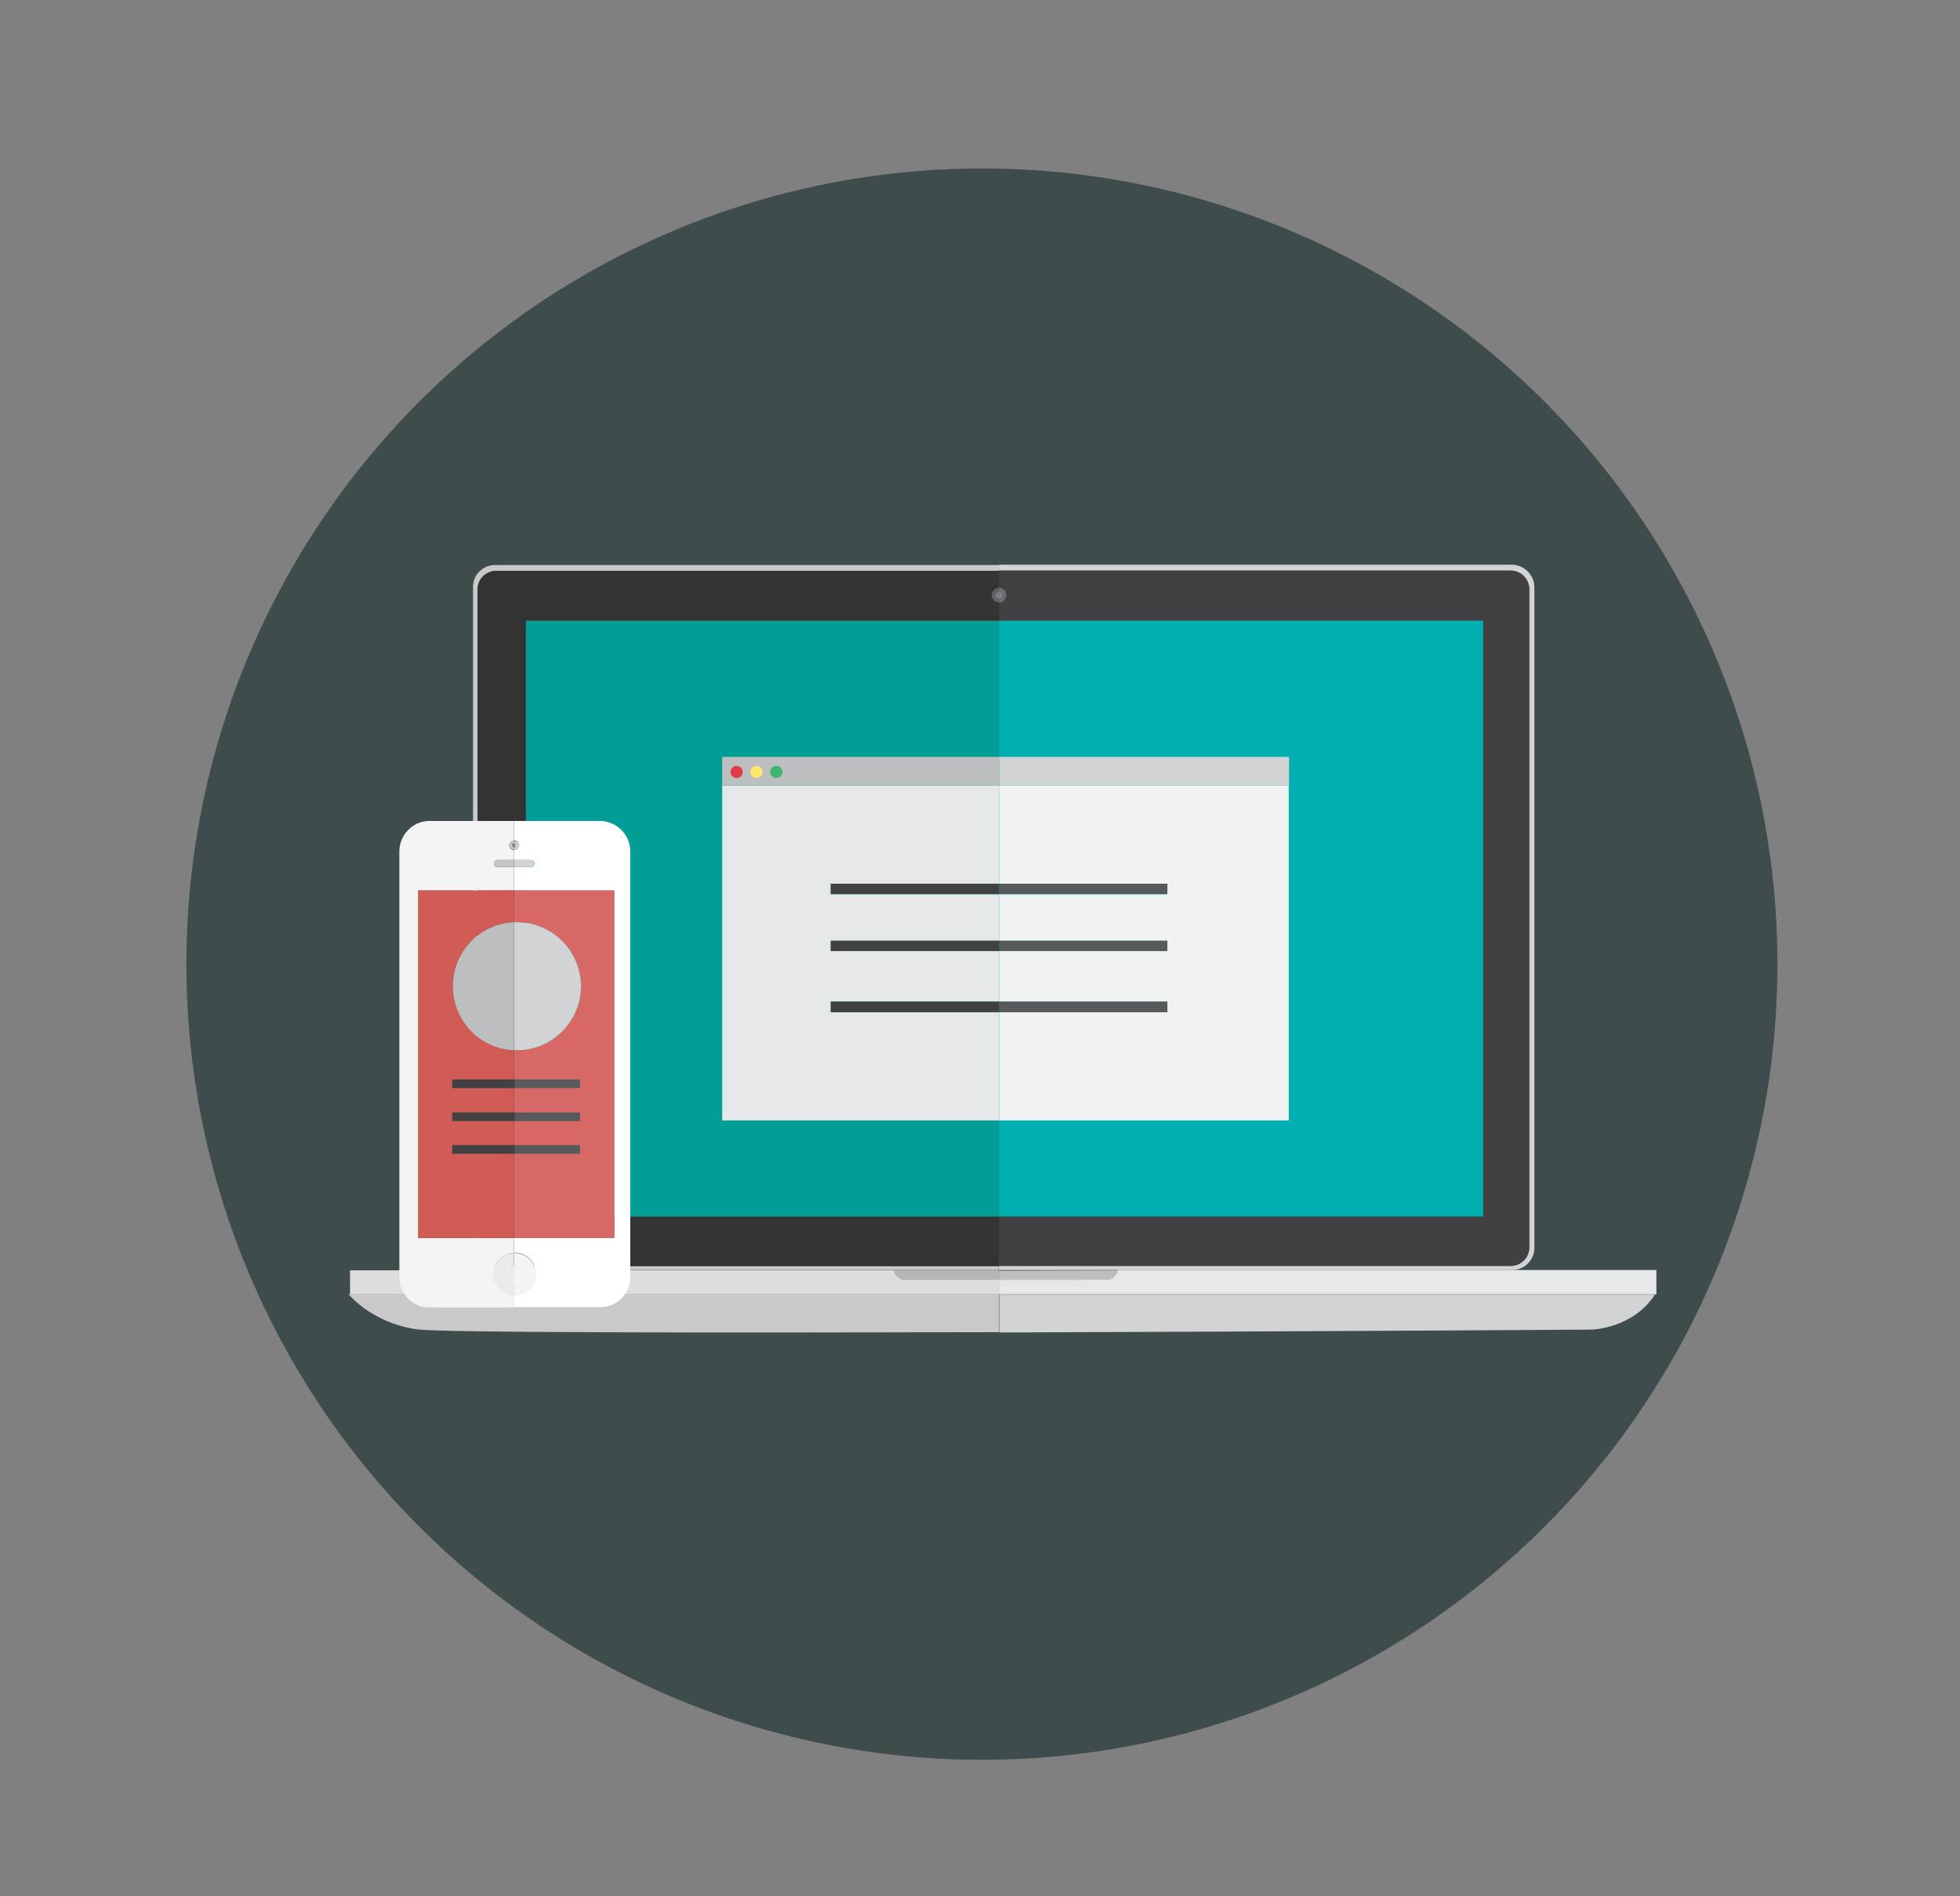 <?xml version="1.0" encoding="utf-8"?>
<!-- Generator: Adobe Illustrator 18.1.0, SVG Export Plug-In . SVG Version: 6.00 Build 0)  -->
<svg version="1.1" id="Layer_1" xmlns="http://www.w3.org/2000/svg" xmlns:xlink="http://www.w3.org/1999/xlink" x="0px" y="0px"
	 viewBox="0 0 612 592" enable-background="new 0 0 612 592" xml:space="preserve">
<rect x="0" y="0" width="612" height="592" fill="#808080" stroke="none"/>
<g>
	<circle fill="#3E4C4C" cx="306.6" cy="301" r="248.4"/>
	<g>
		<g>
			<g>
				<g>
					<path fill="#D1D3D4" d="M479.1,183.3v206.3c0,3.8-3.1,6.9-6.9,6.9H311.9v-1.3h159.9c3.1,0,5.7-2.6,5.7-5.7V183.9
						c0-3.1-2.6-5.7-5.7-5.7H311.9v-1.9h160.2C475.9,176.4,479.1,179.4,479.1,183.3z"/>
					<path fill="#C9C9C9" d="M149.1,183.9v205.6c0,3.1,2.6,5.7,5.7,5.7h157v1.3H154.6c-3.8,0-6.9-3.1-6.9-6.9V183.3
						c0-3.9,3.1-6.9,6.9-6.9h157.4v1.9h-157C151.7,178.2,149.1,180.8,149.1,183.9z"/>
					<path fill="#414042" d="M477.5,183.9v205.6c0,3.1-2.6,5.7-5.7,5.7H311.9v-15.5h151.2v-186H311.9v-5.7c1.3,0,2.3-1,2.3-2.3
						c0-1.3-1-2.3-2.3-2.3v-5.3h159.9C475,178.2,477.5,180.8,477.5,183.9z"/>
					<path fill="#333333" d="M309.6,185.8c0,1.3,1,2.3,2.3,2.3v5.7H164.2v186h147.7v15.5h-157c-3.2,0-5.7-2.6-5.7-5.7V183.9
						c0-3.1,2.6-5.7,5.7-5.7h157v5.3C310.7,183.5,309.6,184.6,309.6,185.8z"/>
					<path fill="#E6E7E8" d="M517.2,396.6v7.5H311.9v-4.6c16,0,32.8,0,34.1-0.1c2.4-0.2,3-2.9,3-2.9H517.2z"/>
					<path fill="#DDDDDD" d="M311.9,396.6l-32.7,0c0.3,2.2,2.9,2.9,2.9,2.9s14.6,0,29.8,0v4.6H109.3v-7.5L311.9,396.6L311.9,396.6z"
						/>
					<path fill="#D1D3D4" d="M516.8,404.1c-7,10.8-19.9,11-19.9,11s-92.7,0.6-184.9,0.9v-11.8H516.8z"/>
					<path fill="#C9C9C9" d="M311.9,404.1v11.8c-87.6,0.2-174.8,0.2-181.8-0.9c-14.3-2.1-21.3-11-21.3-11H311.9z"/>
					<path fill="#BCBEC0" d="M349,396.6c0,0-0.5,2.7-3,2.9c-1.3,0.1-18,0.1-34.1,0.1v-2.9L349,396.6z"/>
					<path fill="#B7B7B7" d="M311.9,396.6v2.9c-15.3,0-29.8,0-29.8,0s-2.6-0.6-2.9-2.9L311.9,396.6z"/>
					<path fill="#6D6E71" d="M314.2,185.8c0,1.3-1,2.3-2.3,2.3v-1.2c0.6,0,1.1-0.5,1.1-1.1c0-0.6-0.5-1.1-1.1-1.1v-1.2
						C313.2,183.5,314.2,184.6,314.2,185.8z"/>
					<path fill="#5F6060" d="M310.9,185.8c0,0.6,0.5,1.1,1.1,1.1v1.2c-1.3,0-2.3-1-2.3-2.3c0-1.3,1-2.3,2.3-2.3v1.2
						C311.3,184.7,310.9,185.2,310.9,185.8z"/>
					<path fill="#797A7A" d="M311.9,184.7v2.2c-0.6,0-1.1-0.5-1.1-1.1C310.9,185.2,311.3,184.7,311.9,184.7z"/>
				</g>
				<path fill="#808285" d="M313,185.8c0,0.6-0.5,1.1-1.1,1.1v-2.2C312.5,184.7,313,185.2,313,185.8z"/>
			</g>
			<rect x="164.2" y="193.8" fill="#029E96" width="147.7" height="186"/>
			<rect x="311.9" y="193.8" fill="#00B0B0" width="151.2" height="186"/>
		</g>
		<polygon fill="#F1F2F2" points="402.4,245.2 402.4,349.8 312,349.8 312,316 364.5,316 364.5,312.7 312,312.7 312,296.9 
			364.5,296.9 364.5,293.7 312,293.7 312,279.2 364.5,279.2 364.5,275.9 312,275.9 312,245.2 		"/>
		<polygon fill="#E6E7E8" points="259.4,275.9 259.4,279.2 312,279.2 312,293.7 259.4,293.7 259.4,296.9 312,296.9 312,312.7 
			259.4,312.7 259.4,316 312,316 312,349.8 225.5,349.8 225.5,245.2 312,245.2 312,275.9 		"/>
		<rect x="225.5" y="236.3" fill="#BCBEC0" width="86.5" height="8.9"/>
		<rect x="312" y="236.3" fill="#D1D3D4" width="90.5" height="8.9"/>
		<circle fill="#E03B47" cx="230" cy="241" r="1.9"/>
		<circle fill="#FFE66C" cx="236.2" cy="241" r="1.9"/>
		<circle fill="#3EB571" cx="242.4" cy="241" r="1.9"/>
		<rect x="312" y="275.9" fill="#58595B" width="52.5" height="3.2"/>
		<rect x="259.4" y="275.9" fill="#414042" width="52.6" height="3.2"/>
		<rect x="312" y="312.7" fill="#58595B" width="52.5" height="3.3"/>
		<rect x="259.4" y="312.7" fill="#414042" width="52.6" height="3.3"/>
		<rect x="312" y="293.7" fill="#58595B" width="52.5" height="3.2"/>
		<rect x="259.4" y="293.7" fill="#414042" width="52.6" height="3.2"/>
	</g>
	<g>
		<g>
			<path fill="#FFFFFF" d="M196.8,265.8v132.9c0,5.2-4.2,9.4-9.4,9.4h-26.9v-3.8h0.2c3.7,0,6.6-2.9,6.6-6.6c0-3.7-2.9-6.6-6.6-6.6
				h-0.2v-4.7h31.3V278h-31.3v-7.3h5.3c0.6,0,1.1-0.5,1.1-1.1c0-0.6-0.5-1.1-1.1-1.1h-5.3v-3.1c0.8,0,1.5-0.7,1.5-1.5
				s-0.6-1.5-1.5-1.5v-6.1h26.9C192.6,256.4,196.8,260.6,196.8,265.8z"/>
			<path fill="#F4F4F4" d="M159,263.9c0,0.8,0.7,1.5,1.5,1.5v3.1h-5.2c-0.6,0-1.1,0.5-1.1,1.1c0,0.6,0.5,1.1,1.1,1.1h5.2v7.3h-29.9
				v108.5h29.9v4.7c-3.5,0.1-6.4,3-6.4,6.6c0,3.5,2.8,6.5,6.4,6.6v3.8h-26.4c-5.2,0-9.4-4.2-9.4-9.4V265.8c0-5.2,4.2-9.5,9.4-9.5
				h26.4v6.1C159.7,262.5,159,263.1,159,263.9z"/>
			<path fill="#FFFFFF" d="M163.1,396.2v2.9c0,0.5-0.4,0.9-0.9,0.9h-2.9c-0.5,0-0.9-0.4-0.9-0.9v-2.9c0-0.5,0.4-0.9,0.9-0.9h2.9
				C162.7,395.3,163.1,395.7,163.1,396.2z"/>
			<path fill="#D1D3D4" d="M166.8,269.6c0,0.6-0.5,1.1-1.1,1.1h-5.2v-2.2h5.2C166.4,268.5,166.8,269,166.8,269.6z"/>
			<path fill="#C6C6C6" d="M160.5,268.5v2.2h-5.2c-0.6,0-1.1-0.5-1.1-1.1c0-0.6,0.5-1.1,1.1-1.1H160.5z"/>
			<path fill="#D86866" d="M191.8,278v108.5h-31.3v-58.6h0.9c11,0,20-9,20-20c0-11-9-20-20-20h-0.9V278H191.8z"/>
			<path fill="#D15C56" d="M141.4,307.9c0,10.7,8.5,19.5,19.1,20v58.6h-29.9V278h29.9v9.9C149.9,288.3,141.4,297.1,141.4,307.9z"/>
			<path fill="#F4F4F4" d="M167.3,397.8c0,3.6-3,6.6-6.6,6.6c-0.1,0-0.1,0-0.2,0V400h1.6c0.5,0,0.9-0.4,0.9-0.9v-2.9
				c0-0.5-0.4-0.9-0.9-0.9h-1.6v-4.1c0.1,0,0.1,0,0.2,0C164.4,391.2,167.3,394.1,167.3,397.8z"/>
			<path fill="#EAEAEA" d="M158.4,396.2v2.9c0,0.5,0.4,0.9,0.9,0.9h1.2v4.4c-3.5-0.1-6.4-3-6.4-6.6s2.8-6.5,6.4-6.6v4.1h-1.2
				C158.8,395.3,158.4,395.7,158.4,396.2z"/>
			<path fill="#F4F4F4" d="M163.1,396.2v2.9c0,0.5-0.4,0.9-0.9,0.9h-2.9c-0.5,0-0.9-0.4-0.9-0.9v-2.9c0-0.5,0.4-0.9,0.9-0.9h2.9
				C162.7,395.3,163.1,395.7,163.1,396.2z"/>
			<path fill="#F4F4F4" d="M163.1,396.2v2.9c0,0.5-0.4,0.9-0.9,0.9h-1.6v-4.7h1.6C162.7,395.3,163.1,395.7,163.1,396.2z"/>
			<path fill="#EAEAEA" d="M160.5,395.3v4.7h-1.2c-0.5,0-0.9-0.4-0.9-0.9v-2.9c0-0.5,0.4-0.9,0.9-0.9H160.5z"/>
			<path fill="none" stroke="#FFFFFF" stroke-width="0.1" stroke-miterlimit="10" d="M162.8,396v2.9c0,0.5-0.4,0.9-0.9,0.9h-2.9
				c-0.5,0-0.9-0.4-0.9-0.9V396c0-0.5,0.4-0.9,0.9-0.9h2.9C162.5,395.1,162.8,395.5,162.8,396z"/>
			<path fill="#D1D3D4" d="M162,263.9c0,0.8-0.7,1.5-1.5,1.5v-0.8c0.3,0,0.6-0.3,0.6-0.6s-0.3-0.6-0.6-0.6v-0.8
				C161.3,262.5,162,263.1,162,263.9z"/>
			<path fill="#C6C6C6" d="M159.9,263.9c0,0.3,0.3,0.6,0.6,0.6v0.8c-0.8,0-1.5-0.7-1.5-1.5c0-0.8,0.7-1.5,1.5-1.5v0.8
				C160.2,263.3,159.9,263.6,159.9,263.9z"/>
			<path fill="#9A9A9B" d="M160.5,263.3v1.3c-0.3,0-0.6-0.3-0.6-0.6S160.2,263.3,160.5,263.3z"/>
			<path fill="#D1D3D4" d="M181.4,307.9c0,11-9,20-20,20h-0.9v-40h0.9C172.4,287.9,181.4,296.9,181.4,307.9z"/>
			<path fill="#BCBEC0" d="M160.5,287.9v40c-10.6-0.4-19.1-9.2-19.1-20C141.4,297.1,149.9,288.3,160.5,287.9z"/>
			<path fill="#A7A9AC" d="M161.2,263.9c0,0.3-0.3,0.6-0.6,0.6v-1.3C160.9,263.3,161.2,263.6,161.2,263.9z"/>
		</g>
		<rect x="160.6" y="357.5" fill="#58595B" width="20.5" height="2.7"/>
		<rect x="160.6" y="347.3" fill="#58595B" width="20.5" height="2.7"/>
		<rect x="160.6" y="337" fill="#58595B" width="20.5" height="2.7"/>
		<rect x="141.2" y="357.5" fill="#414042" width="19.5" height="2.7"/>
		<rect x="141.2" y="347.3" fill="#414042" width="19.5" height="2.7"/>
		<rect x="141.2" y="337" fill="#414042" width="19.5" height="2.7"/>
	</g>
</g>
</svg>

